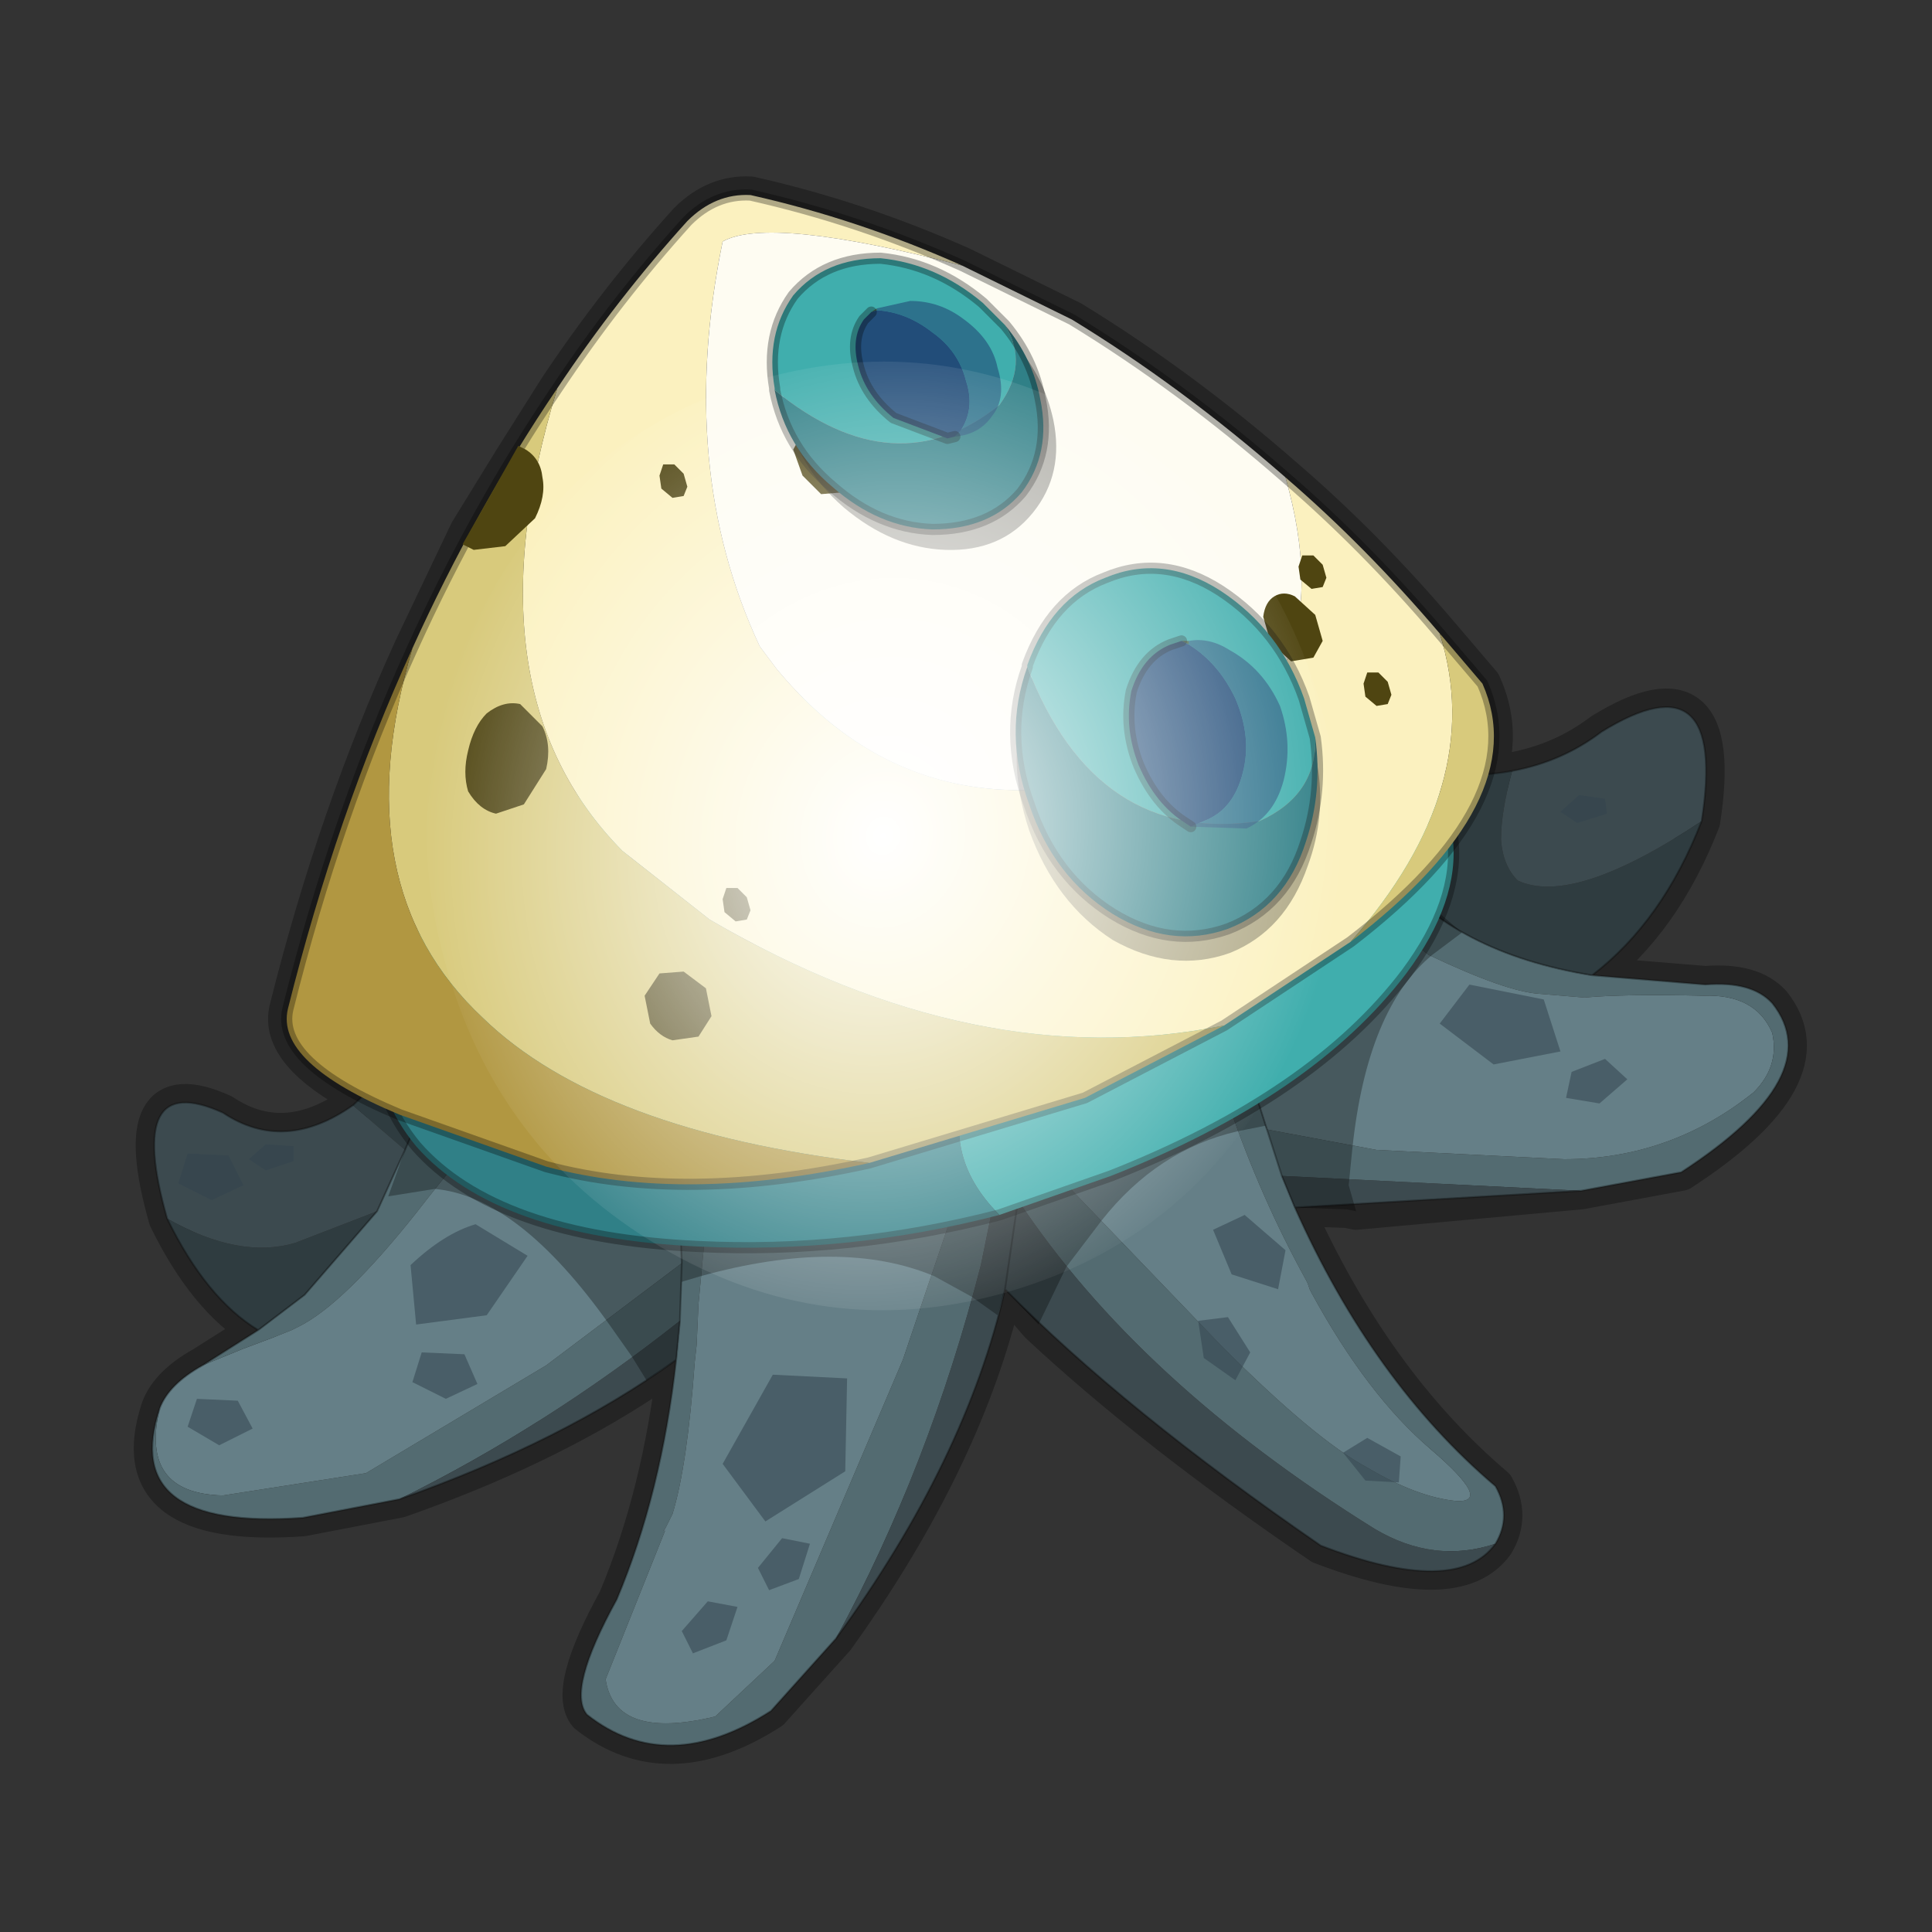 <?xml version="1.0" encoding="UTF-8" standalone="no"?>
<svg xmlns:xlink="http://www.w3.org/1999/xlink" height="520.0px" width="520.0px" xmlns="http://www.w3.org/2000/svg">
  <rect width="100%" height="100%" fill="#333333" stroke="none"/>
  <g transform="matrix(10.0, 0.0, 0.0, 10.0, 0.0, 0.0)">
    <use height="52.0" transform="matrix(1.0, 0.0, 0.0, 1.0, 0.0, 0.0)" width="52.0" xlink:href="#shape0"/>
    <use height="136.85" transform="matrix(0.166, 0.009, -0.016, 0.186, 12.561, 9.107)" width="148.25" xlink:href="#sprite0"/>
  </g>
  <defs>
    <g id="shape0" transform="matrix(1.0, 0.0, 0.0, 1.0, 0.0, 0.0)">
      <path d="M52.0 0.0 L52.0 52.0 0.0 52.0 0.0 0.0 52.0 0.0" fill="#795fa9" fill-opacity="0.0" fill-rule="evenodd" stroke="none"/>
      <path d="M20.2 5.25 Q23.1 5.9 25.9 7.15 L28.85 8.6 Q31.8 10.4 34.6 12.85 36.75 14.7 38.75 17.05 L39.9 18.4 Q40.45 19.6 40.05 20.85 L40.7 20.75 Q42.05 20.5 43.1 19.7 46.5 17.6 45.8 22.1 44.75 24.8 42.85 26.25 L45.9 26.5 Q47.15 26.4 47.7 27.0 49.25 28.95 45.25 31.55 L42.55 32.05 36.5 32.6 36.25 32.55 34.85 32.5 Q36.95 37.2 40.25 40.0 40.7 40.8 40.25 41.55 39.2 43.0 35.55 41.6 31.0 38.5 27.95 35.65 L27.65 35.3 27.1 34.75 27.05 34.7 26.85 35.4 Q25.7 39.65 22.5 44.1 L20.75 46.05 Q17.95 47.85 15.8 46.15 15.25 45.5 16.6 43.05 17.8 40.2 18.2 36.6 L17.4 37.15 Q14.6 39.0 10.75 40.35 L8.15 40.85 Q3.2 41.2 4.3 37.9 4.55 37.25 5.45 36.75 L6.95 35.8 Q5.55 34.95 4.5 32.8 3.35 28.75 6.0 29.95 7.65 31.05 9.5 29.75 L9.75 29.55 Q7.45 28.35 7.75 27.15 9.05 21.95 11.1 17.45 L12.6 14.3 13.8 12.35 15.0 10.45 Q16.6 8.05 18.5 5.95 19.25 5.2 20.2 5.25 Z" fill="none" stroke="#000000" stroke-linecap="round" stroke-linejoin="round" stroke-opacity="0.302" stroke-width="1.0"/>
      <path d="M26.2 26.0 Q26.75 25.05 29.4 25.1 L30.15 25.05 30.2 25.0 Q30.9 24.1 31.75 23.85 L31.8 24.65 Q32.7 30.0 35.15 34.45 L35.2 34.55 35.25 34.7 35.3 34.8 Q36.8 37.55 38.5 39.0 40.2 40.45 39.2 40.4 38.15 40.3 36.8 39.5 35.4 38.75 32.9 36.25 L28.0 31.15 27.45 30.45 27.4 29.9 27.2 29.9 27.2 30.15 Q25.65 28.1 26.05 26.45 L26.2 26.0 M4.3 37.9 Q4.55 37.25 5.45 36.75 L6.55 36.3 7.35 36.0 7.85 35.8 8.05 35.7 Q9.25 35.1 11.2 32.65 12.4 31.1 13.5 29.9 L14.15 29.25 14.9 28.45 Q16.25 27.15 18.45 28.3 L18.1 28.55 18.15 28.65 18.35 34.0 14.7 36.75 9.85 39.65 6.0 40.25 Q3.75 40.2 4.3 37.9 M20.1 29.45 Q20.45 29.15 20.9 29.0 L23.45 28.75 23.65 28.75 Q26.35 29.05 25.5 33.05 L24.3 36.6 20.85 44.7 19.25 46.2 Q16.55 46.85 16.3 45.2 L17.9 41.2 17.85 41.2 17.9 41.15 18.1 40.75 Q18.5 39.45 18.7 36.65 L18.75 36.2 18.8 35.1 18.95 33.5 19.35 30.8 Q19.55 29.9 20.1 29.45 M32.65 24.95 L32.65 25.3 32.5 23.65 33.25 23.45 34.75 23.5 Q35.85 23.65 38.45 25.7 40.55 26.7 41.45 26.75 L42.65 26.85 Q43.7 26.75 45.85 26.8 47.25 26.75 47.7 27.8 47.9 28.7 47.2 29.4 44.95 31.2 42.1 31.2 L37.05 30.95 34.1 30.4 33.35 28.05 33.3 27.85 33.25 27.75 32.75 25.45 32.65 24.95" fill="#657f87" fill-rule="evenodd" stroke="none"/>
      <path d="M13.85 27.7 L19.05 27.85 Q21.2 26.6 23.35 27.25 L24.2 27.5 25.25 28.1 24.9 27.05 26.2 26.0 26.05 26.45 Q25.65 28.1 27.2 30.15 L26.9 31.6 26.4 34.05 Q25.0 39.5 22.5 44.1 L20.75 46.05 Q17.95 47.85 15.8 46.15 15.25 45.5 16.6 43.05 17.8 40.2 18.2 36.6 L18.3 35.55 18.35 34.0 18.3 35.55 Q14.7 38.4 10.75 40.35 L8.15 40.85 Q3.2 41.2 4.3 37.9 3.75 40.2 6.0 40.25 L9.85 39.65 14.7 36.75 18.35 34.0 18.15 28.65 18.1 28.55 18.45 28.3 Q16.25 27.15 14.9 28.45 L14.15 29.25 13.5 29.9 Q12.4 31.1 11.2 32.65 9.25 35.1 8.05 35.7 L7.85 35.8 7.35 36.0 6.55 36.3 5.45 36.75 6.95 35.8 8.2 34.85 10.15 32.6 10.9 30.95 11.05 30.6 11.1 28.25 13.85 27.7 M29.4 25.1 L29.95 24.55 Q32.1 22.75 36.45 21.75 L37.35 23.4 Q39.15 25.65 42.85 26.25 L45.9 26.5 Q47.15 26.4 47.7 27.0 49.25 28.95 45.25 31.55 L42.55 32.05 34.5 31.65 34.1 30.4 34.5 31.65 34.85 32.5 Q36.95 37.2 40.25 40.0 40.7 40.8 40.25 41.55 38.6 42.1 37.0 41.15 30.65 37.2 27.4 32.3 L27.45 30.45 28.0 31.15 32.9 36.25 Q35.4 38.75 36.8 39.5 38.15 40.3 39.2 40.4 40.2 40.45 38.5 39.0 36.8 37.55 35.3 34.8 L35.25 34.7 35.2 34.55 35.15 34.45 Q32.7 30.0 31.8 24.65 L31.75 23.85 Q30.9 24.1 30.2 25.0 L30.15 25.05 29.4 25.1 M20.1 29.45 Q19.55 29.9 19.35 30.8 L18.95 33.5 18.8 35.1 18.75 36.2 18.7 36.65 Q18.5 39.45 18.1 40.75 L17.9 41.15 17.85 41.2 17.9 41.2 16.3 45.2 Q16.55 46.85 19.25 46.2 L20.85 44.7 24.3 36.6 25.5 33.05 Q26.35 29.05 23.65 28.75 L23.45 28.75 20.9 29.0 Q20.45 29.15 20.1 29.45 M34.1 30.4 L37.05 30.95 42.1 31.2 Q44.95 31.2 47.2 29.4 47.9 28.7 47.7 27.8 47.25 26.75 45.85 26.8 43.7 26.75 42.65 26.85 L41.45 26.75 Q40.55 26.7 38.45 25.7 35.85 23.65 34.75 23.5 L33.25 23.45 32.5 23.65 32.65 25.3 32.65 24.95 32.75 25.45 33.25 27.75 33.3 27.85 33.35 28.05 34.1 30.4" fill="#536b71" fill-rule="evenodd" stroke="none"/>
      <path d="M4.5 32.8 Q3.35 28.75 6.0 29.95 7.65 31.05 9.5 29.75 L10.9 30.95 10.15 32.6 7.95 33.45 Q6.45 33.9 4.5 32.8 M24.2 27.5 L24.9 27.05 25.25 28.1 24.2 27.5 M40.7 20.75 Q42.05 20.5 43.1 19.7 46.5 17.6 45.8 22.1 42.35 24.4 40.85 23.7 40.45 23.3 40.4 22.6 40.4 21.85 40.7 20.75 M42.55 32.05 L34.85 32.5 34.5 31.65 42.55 32.05 M40.25 41.55 Q39.2 43.0 35.55 41.6 30.25 37.95 27.05 34.7 26.0 39.3 22.5 44.1 25.0 39.5 26.4 34.05 L26.9 31.6 27.2 30.15 27.2 29.9 27.4 29.9 27.45 30.45 27.4 32.3 Q30.65 37.2 37.0 41.15 38.6 42.1 40.25 41.55 M18.2 36.6 Q15.15 38.8 10.75 40.35 14.7 38.4 18.3 35.55 L18.2 36.6 M27.4 32.3 L27.05 34.7 27.4 32.3" fill="#3c4a4f" fill-rule="evenodd" stroke="none"/>
      <path d="M9.5 29.75 L10.7 28.6 Q11.9 27.2 13.15 24.6 L13.85 27.7 11.1 28.25 11.05 30.6 10.9 30.95 9.5 29.75 M29.95 24.55 Q28.25 21.05 28.5 15.55 36.2 21.6 40.7 20.75 40.4 21.85 40.4 22.6 40.45 23.3 40.85 23.7 42.35 24.4 45.8 22.1 44.75 24.8 42.85 26.25 39.15 25.65 37.35 23.4 L36.45 21.75 Q32.1 22.75 29.95 24.55 M6.95 35.8 Q5.55 34.95 4.5 32.8 6.45 33.9 7.95 33.45 L10.15 32.6 8.2 34.85 6.95 35.8" fill="#2f3c40" fill-rule="evenodd" stroke="none"/>
      <path d="M4.5 32.8 Q3.35 28.75 6.0 29.95 7.65 31.05 9.5 29.75 L10.7 28.6 Q11.9 27.2 13.15 24.6 M28.5 15.55 Q36.2 21.6 40.7 20.75 42.05 20.5 43.1 19.7 46.5 17.6 45.8 22.1 44.75 24.8 42.85 26.25 L45.9 26.5 Q47.15 26.4 47.7 27.0 49.25 28.95 45.25 31.55 L42.55 32.05 34.85 32.5 Q36.95 37.2 40.25 40.0 40.7 40.8 40.25 41.55 39.2 43.0 35.55 41.6 30.25 37.95 27.05 34.7 26.0 39.3 22.5 44.1 L20.75 46.05 Q17.95 47.85 15.8 46.15 15.25 45.5 16.6 43.05 17.8 40.2 18.2 36.6 15.15 38.8 10.75 40.35 L8.15 40.85 Q3.2 41.2 4.3 37.9 4.55 37.25 5.45 36.75 L6.95 35.8 Q5.55 34.95 4.5 32.8 M10.15 32.6 L10.9 30.95 11.05 30.6 11.1 28.25 M18.1 28.55 L18.15 28.65 18.35 34.0 18.3 35.55 18.2 36.6 M6.95 35.8 L8.2 34.85 10.15 32.6 M32.65 24.95 L32.75 25.45 33.25 27.75 33.3 27.85 33.35 28.05 34.1 30.4 34.5 31.65 34.85 32.5 M42.85 26.25 Q39.15 25.65 37.35 23.4 L36.45 21.75 M27.4 29.9 L27.45 30.45 27.4 32.3 M27.05 34.7 L27.4 32.3" fill="none" stroke="#000000" stroke-linecap="round" stroke-linejoin="round" stroke-opacity="0.302" stroke-width="0.05"/>
      <path d="M6.15 31.1 L6.55 31.9 5.7 32.3 4.8 31.85 5.05 31.05 6.15 31.1 M7.9 30.85 L7.9 31.25 7.15 31.5 6.7 31.2 7.15 30.8 7.9 30.85 M19.45 39.4 L20.8 37.0 22.8 37.1 22.75 39.6 20.6 40.95 19.45 39.4 M11.1 37.2 L11.35 36.4 12.5 36.45 12.85 37.25 12.0 37.65 11.1 37.2 M11.05 34.05 Q11.95 33.2 12.8 32.95 L14.2 33.8 13.1 35.4 11.2 35.65 11.05 34.05 M5.3 37.65 L6.4 37.7 6.8 38.45 5.9 38.9 5.05 38.4 5.3 37.65 M21.8 41.55 L21.5 42.5 20.7 42.8 20.4 42.2 21.05 41.4 21.8 41.55 M43.2 21.5 L43.25 21.9 42.45 22.15 42.0 21.85 42.5 21.4 43.2 21.5 M42.0 28.3 L40.2 28.65 38.75 27.55 39.55 26.5 41.55 26.9 42.0 28.3 M43.2 28.5 L43.8 29.05 43.05 29.7 42.15 29.55 42.3 28.85 43.2 28.5 M32.25 35.55 L33.05 35.45 33.65 36.4 33.25 37.15 32.4 36.55 32.25 35.55 M33.15 34.3 L32.65 33.1 33.5 32.7 34.6 33.65 34.4 34.7 33.15 34.3 M37.65 39.9 L36.75 39.85 36.15 39.1 36.8 38.7 37.7 39.2 37.65 39.9 M18.65 44.5 L18.35 43.9 19.05 43.1 19.85 43.25 19.55 44.15 18.65 44.5" fill="#32434e" fill-opacity="0.541" fill-rule="evenodd" stroke="none"/>
      <path d="M24.2 27.5 L24.9 27.05 26.2 26.0 Q26.75 25.05 29.4 25.1 L29.95 24.55 Q32.1 22.75 36.45 21.75 L37.35 23.4 39.35 25.1 38.55 25.7 Q36.8 27.15 36.4 30.9 L36.3 31.9 36.5 32.6 36.25 32.55 34.85 32.5 34.5 31.65 34.1 30.4 34.05 30.3 33.3 30.45 Q31.15 30.95 29.65 32.85 L28.7 34.1 27.95 35.65 27.05 34.7 26.85 35.4 26.15 34.9 25.15 34.35 Q22.65 33.3 18.85 34.35 L18.35 34.5 18.3 35.55 18.2 36.6 17.4 37.15 17.0 36.5 16.4 35.65 Q13.95 32.2 11.7 32.0 L10.45 32.2 10.9 30.95 11.05 30.6 11.1 28.25 13.85 27.7 19.05 27.85 Q21.2 26.6 23.35 27.25 L24.2 27.5" fill="#000000" fill-opacity="0.302" fill-rule="evenodd" stroke="none"/>
      <path d="M30.45 17.55 L30.45 17.45 30.35 17.5 30.45 17.55" fill="#feb166" fill-rule="evenodd" stroke="none"/>
      <path d="M30.35 17.5 L30.4 17.55 30.45 17.55 30.35 17.5" fill="#fd7f02" fill-rule="evenodd" stroke="none"/>
      <path d="M39.1 22.55 Q36.75 20.85 30.5 24.3 23.55 29.35 26.9 32.7 L29.9 31.65 Q35.35 29.5 37.85 26.2 39.3 24.25 39.1 22.55" fill="#40aead" fill-rule="evenodd" stroke="none"/>
      <path d="M39.1 22.55 Q38.95 21.35 38.1 20.3 35.9 17.85 30.45 17.45 L30.45 17.55 30.4 17.55 30.35 17.5 Q24.9 17.2 19.45 19.4 14.0 21.6 11.35 24.85 9.05 28.25 11.2 30.85 13.35 33.3 18.8 33.55 22.85 33.75 26.9 32.7 23.55 29.35 30.5 24.3 36.75 20.85 39.1 22.55" fill="#308087" fill-rule="evenodd" stroke="none"/>
      <path d="M30.45 17.45 Q35.9 17.85 38.1 20.3 38.95 21.35 39.1 22.55 39.3 24.25 37.85 26.2 35.35 29.5 29.9 31.65 L26.9 32.7 Q22.85 33.75 18.8 33.55 13.35 33.3 11.2 30.85 9.05 28.25 11.35 24.85 14.0 21.6 19.45 19.4 24.9 17.2 30.35 17.5 M30.45 17.45 L30.35 17.5" fill="none" stroke="#000000" stroke-linecap="round" stroke-linejoin="round" stroke-opacity="0.302" stroke-width="0.3"/>
      <path d="M31.65 19.65 L31.45 19.8 31.95 19.9 31.65 19.65" fill="#473d16" fill-opacity="0.651" fill-rule="evenodd" stroke="none"/>
      <path d="M31.95 19.9 L31.45 19.8 25.65 20.2 Q22.45 20.9 20.65 22.3 18.85 23.7 19.4 24.85 L19.75 25.35 20.25 25.4 26.1 24.95 Q29.2 24.2 31.15 22.85 32.85 21.4 32.25 20.25 L31.95 19.9" fill="#224d79" fill-rule="evenodd" stroke="none"/>
      <path d="M31.45 19.8 L31.65 19.65 Q30.8 19.0 29.0 18.8 L23.1 19.15 Q20.05 19.9 18.15 21.3 16.45 22.65 17.0 23.85 17.6 24.95 19.75 25.35 L19.4 24.85 Q18.85 23.7 20.65 22.3 22.45 20.9 25.65 20.2 L31.45 19.8" fill="#224d79" fill-opacity="0.624" fill-rule="evenodd" stroke="none"/>
      <path d="M31.95 19.9 L32.25 20.25 Q32.85 21.4 31.15 22.85 29.2 24.2 26.1 24.95 L20.25 25.4 19.75 25.35" fill="none" stroke="#000000" stroke-linecap="round" stroke-linejoin="round" stroke-opacity="0.302" stroke-width="0.3"/>
      <path d="M25.9 7.15 Q20.7 5.8 19.45 6.5 18.2 12.6 20.45 17.4 L20.9 18.0 Q24.95 22.9 31.6 20.45 36.25 18.7 34.6 12.85 36.75 14.7 38.75 17.05 40.05 21.15 36.35 25.35 L32.95 27.6 Q26.3 28.95 19.1 24.75 L16.75 22.9 Q12.5 18.6 15.0 10.45 16.6 8.05 18.5 5.95 19.25 5.2 20.2 5.25 23.1 5.9 25.9 7.15" fill="#fbf1bf" fill-rule="evenodd" stroke="none"/>
      <path d="M34.6 12.85 Q36.25 18.7 31.6 20.45 24.95 22.9 20.9 18.0 L20.45 17.4 Q18.2 12.6 19.45 6.5 20.7 5.8 25.9 7.15 L28.85 8.6 Q31.8 10.4 34.6 12.85" fill="#fefcf2" fill-rule="evenodd" stroke="none"/>
      <path d="M15.0 10.45 Q12.5 18.6 16.75 22.9 L19.1 24.75 Q26.3 28.95 32.95 27.6 L29.2 29.55 23.4 31.3 Q16.15 30.45 13.0 27.4 9.2 23.85 11.1 17.45 12.8 13.7 15.0 10.45 M36.35 25.35 Q40.05 21.15 38.75 17.05 L39.9 18.4 Q41.3 21.55 36.35 25.35" fill="#d8ca7c" fill-rule="evenodd" stroke="none"/>
      <path d="M11.1 17.45 Q9.2 23.85 13.0 27.4 16.15 30.45 23.4 31.3 18.45 32.4 14.7 31.4 L10.75 30.0 Q7.4 28.6 7.75 27.15 9.05 21.95 11.1 17.45" fill="#b19741" fill-rule="evenodd" stroke="none"/>
      <path d="M34.6 12.85 Q31.8 10.4 28.85 8.6 L25.9 7.15 Q23.1 5.9 20.2 5.25 19.25 5.2 18.5 5.95 16.6 8.05 15.0 10.45 M32.95 27.6 L36.35 25.35 M38.75 17.05 Q36.75 14.7 34.6 12.85 M11.1 17.45 Q12.8 13.7 15.0 10.45 M23.4 31.3 L29.2 29.55 32.95 27.6 M23.4 31.3 Q18.45 32.4 14.7 31.4 L10.75 30.0 Q7.4 28.6 7.75 27.15 9.05 21.95 11.1 17.45 M38.75 17.05 L39.9 18.4 Q41.3 21.55 36.35 25.35" fill="none" stroke="#000000" stroke-linecap="round" stroke-linejoin="round" stroke-opacity="0.302" stroke-width="0.3"/>
      <path d="M23.0 12.75 L22.7 13.25 22.1 13.3 21.6 12.8 21.35 12.1 21.65 11.55 Q21.9 11.4 22.25 11.55 L22.85 12.0 23.0 12.75" fill="#4f4511" fill-rule="evenodd" stroke="none"/>
      <path d="M14.7 20.7 L14.1 21.65 13.35 21.9 Q12.9 21.8 12.6 21.3 12.45 20.8 12.6 20.2 12.75 19.55 13.1 19.2 13.55 18.85 14.0 18.95 L14.6 19.55 Q14.85 20.05 14.7 20.7" fill="#4f4511" fill-rule="evenodd" stroke="none"/>
      <path d="M35.6 15.2 L35.7 15.55 35.6 15.8 35.3 15.85 35.0 15.6 34.95 15.25 35.05 14.95 35.35 14.95 35.6 15.2" fill="#4f4511" fill-rule="evenodd" stroke="none"/>
      <path d="M35.6 17.25 L35.35 17.7 34.75 17.8 34.2 17.3 34.0 16.6 Q34.05 16.2 34.3 16.05 34.55 15.9 34.85 16.05 L35.4 16.55 35.6 17.25" fill="#4f4511" fill-rule="evenodd" stroke="none"/>
      <path d="M18.4 12.75 L18.5 13.1 18.4 13.35 18.1 13.4 17.8 13.15 17.75 12.8 17.85 12.5 18.15 12.5 18.4 12.75" fill="#4f4511" fill-rule="evenodd" stroke="none"/>
      <path d="M14.15 12.1 Q14.55 12.35 14.6 12.85 14.7 13.35 14.4 13.95 L13.6 14.7 12.75 14.8 12.45 14.65 13.95 12.0 14.15 12.1" fill="#4f4511" fill-rule="evenodd" stroke="none"/>
      <path d="M19.15 27.35 L18.8 27.9 18.1 28.0 Q17.75 27.9 17.5 27.55 L17.35 26.8 17.75 26.2 18.4 26.15 19.0 26.6 19.15 27.35" fill="#4f4511" fill-rule="evenodd" stroke="none"/>
      <path d="M20.1 24.15 L20.2 24.5 20.1 24.75 19.8 24.8 19.5 24.55 19.45 24.2 19.55 23.9 19.85 23.9 20.1 24.15" fill="#4f4511" fill-rule="evenodd" stroke="none"/>
      <path d="M37.35 18.35 L37.45 18.7 37.35 18.95 37.05 19.0 36.75 18.75 36.7 18.4 36.8 18.1 37.1 18.1 37.35 18.35" fill="#4f4511" fill-rule="evenodd" stroke="none"/>
      <path d="M35.45 20.55 L35.15 19.5 Q34.45 17.55 32.9 16.55 31.35 15.55 29.8 16.15 28.25 16.75 27.65 18.6 L27.65 18.65 Q27.05 20.4 27.7 22.35 28.4 24.3 29.95 25.3 31.55 26.2 33.1 25.65 34.6 25.05 35.2 23.3 35.7 21.95 35.45 20.55" fill="#000000" fill-opacity="0.302" fill-rule="evenodd" stroke="none"/>
      <path d="M27.65 17.9 L27.65 17.95 27.65 17.9" fill="#feb166" fill-rule="evenodd" stroke="none"/>
      <path d="M27.65 17.9 L27.65 17.95 27.65 17.9" fill="#fd7f02" fill-rule="evenodd" stroke="none"/>
      <path d="M35.4 19.85 L35.1 18.8 Q34.45 16.95 32.85 15.9 31.3 14.9 29.75 15.55 28.3 16.1 27.65 17.9 L27.65 17.95 Q29.5 22.75 33.9 22.1 35.45 21.4 35.4 19.85" fill="#40aead" fill-rule="evenodd" stroke="none"/>
      <path d="M27.65 17.95 Q27.0 19.75 27.7 21.65 28.35 23.6 29.95 24.6 31.5 25.55 33.05 25.0 34.6 24.4 35.15 22.65 35.6 21.3 35.4 19.85 35.45 21.4 33.9 22.1 29.5 22.75 27.65 17.95" fill="#308087" fill-rule="evenodd" stroke="none"/>
      <path d="M27.65 17.95 L27.65 17.9 M27.65 17.95 Q27.0 19.75 27.7 21.65 28.35 23.6 29.95 24.6 31.5 25.55 33.05 25.0 34.6 24.4 35.15 22.65 35.6 21.3 35.4 19.85 L35.1 18.8 Q34.45 16.95 32.85 15.9 31.3 14.9 29.75 15.55 28.3 16.1 27.65 17.9" fill="none" stroke="#000000" stroke-linecap="round" stroke-linejoin="round" stroke-opacity="0.302" stroke-width="0.3"/>
      <path d="M32.0 17.25 L32.0 17.35 31.8 17.25 32.0 17.25" fill="#473d16" fill-opacity="0.651" fill-rule="evenodd" stroke="none"/>
      <path d="M31.8 17.25 L32.0 17.35 Q32.8 17.85 33.25 18.8 33.7 19.85 33.45 20.8 33.2 21.8 32.4 22.1 L32.05 22.25 31.9 22.15 Q31.1 21.65 30.65 20.6 30.25 19.6 30.45 18.6 30.75 17.65 31.5 17.35 L31.8 17.25" fill="#224d79" fill-rule="evenodd" stroke="none"/>
      <path d="M32.0 17.35 L32.0 17.25 Q32.55 17.15 33.1 17.5 34.0 18.0 34.45 19.0 34.8 20.0 34.55 21.0 34.3 21.95 33.55 22.3 L32.05 22.25 32.4 22.1 Q33.2 21.8 33.45 20.8 33.7 19.85 33.25 18.8 32.8 17.85 32.0 17.35" fill="#224d79" fill-opacity="0.624" fill-rule="evenodd" stroke="none"/>
      <path d="M31.8 17.25 L31.5 17.35 Q30.75 17.65 30.45 18.6 30.25 19.6 30.65 20.6 31.1 21.65 31.9 22.15 L32.05 22.25" fill="none" stroke="#000000" stroke-linecap="round" stroke-linejoin="round" stroke-opacity="0.302" stroke-width="0.3"/>
      <path d="M27.35 9.3 L26.75 8.7 Q25.5 7.6 24.0 7.55 22.55 7.5 21.7 8.5 20.85 9.55 21.15 11.05 21.45 12.55 22.7 13.65 24.0 14.75 25.45 14.8 26.95 14.85 27.8 13.8 28.65 12.75 28.35 11.3 28.1 10.15 27.35 9.3" fill="#000000" fill-opacity="0.302" fill-rule="evenodd" stroke="none"/>
      <path d="M20.85 10.45 L20.85 10.5 20.85 10.45" fill="#feb166" fill-rule="evenodd" stroke="none"/>
      <path d="M20.85 10.45 L20.85 10.5 Q24.1 13.15 26.9 10.9 27.7 9.8 27.05 8.75 L26.45 8.15 Q25.2 7.1 23.7 6.95 22.2 6.95 21.35 7.95 20.6 9.0 20.85 10.45" fill="#40aead" fill-rule="evenodd" stroke="none"/>
      <path d="M20.85 10.5 Q21.15 12.05 22.4 13.1 23.65 14.2 25.1 14.25 26.65 14.25 27.5 13.25 28.3 12.2 28.0 10.75 27.8 9.65 27.05 8.75 27.7 9.8 26.9 10.9 24.1 13.15 20.85 10.5" fill="#308087" fill-rule="evenodd" stroke="none"/>
      <path d="M20.85 10.5 L20.85 10.45 M20.85 10.5 Q21.15 12.05 22.4 13.1 23.65 14.2 25.1 14.25 26.65 14.25 27.5 13.25 28.3 12.2 28.0 10.75 27.8 9.65 27.05 8.75 L26.45 8.15 Q25.2 7.1 23.7 6.95 22.2 6.95 21.35 7.95 20.6 9.0 20.85 10.45" fill="none" stroke="#000000" stroke-linecap="round" stroke-linejoin="round" stroke-opacity="0.302" stroke-width="0.3"/>
      <path d="M23.6 8.3 L23.6 8.35 23.45 8.4 23.6 8.3" fill="#473d16" fill-opacity="0.651" fill-rule="evenodd" stroke="none"/>
      <path d="M23.45 8.4 L23.6 8.35 Q24.4 8.4 25.1 8.95 25.8 9.45 26.0 10.25 26.25 11.0 25.85 11.6 L25.7 11.75 25.5 11.8 24.05 11.25 Q23.3 10.65 23.1 9.85 22.9 9.1 23.25 8.6 L23.45 8.4" fill="#224d79" fill-rule="evenodd" stroke="none"/>
      <path d="M23.6 8.35 L23.6 8.3 24.5 8.1 Q25.3 8.1 25.95 8.6 26.7 9.15 26.85 9.9 27.1 10.7 26.7 11.2 26.35 11.7 25.7 11.75 L25.85 11.6 Q26.25 11.0 26.0 10.25 25.8 9.45 25.1 8.95 24.4 8.4 23.6 8.35" fill="#224d79" fill-opacity="0.624" fill-rule="evenodd" stroke="none"/>
      <path d="M23.45 8.4 L23.25 8.6 Q22.9 9.1 23.1 9.85 23.3 10.65 24.05 11.25 L25.5 11.8 25.7 11.75" fill="none" stroke="#000000" stroke-linecap="round" stroke-linejoin="round" stroke-opacity="0.302" stroke-width="0.3"/>
    </g>
    <g id="sprite0" transform="matrix(1.0, 0.0, 0.0, 1.0, 73.5, 65.0)">
      <use height="136.85" transform="matrix(1.0, 0.0, 0.0, 1.0, -73.5, -65.0)" width="148.25" xlink:href="#shape1"/>
    </g>
    <g id="shape1" transform="matrix(1.0, 0.0, 0.0, 1.0, 73.5, 65.0)">
      <path d="M36.65 -54.65 Q60.05 -42.0 69.75 -17.95 80.55 8.9 68.0 34.1 55.45 59.35 26.8 68.2 -1.8 77.05 -29.7 64.3 -57.6 51.6 -68.45 24.75 -79.3 -2.05 -66.75 -27.25 L-66.7 -27.3 Q-54.1 -52.5 -25.5 -61.4 3.1 -70.2 31.0 -57.5 L36.65 -54.65" fill="url(#gradient0)" fill-rule="evenodd" stroke="none"/>
    </g>
    <radialGradient cx="0" cy="0" gradientTransform="matrix(0.091, 0.0, 0.0, 0.091, 0.6, 3.4)" gradientUnits="userSpaceOnUse" id="gradient0" r="819.2" spreadMethod="pad">
      <stop offset="0.0" stop-color="#ffffff"/>
      <stop offset="1.0" stop-color="#ffffff" stop-opacity="0.0"/>
    </radialGradient>
  </defs>
</svg>
